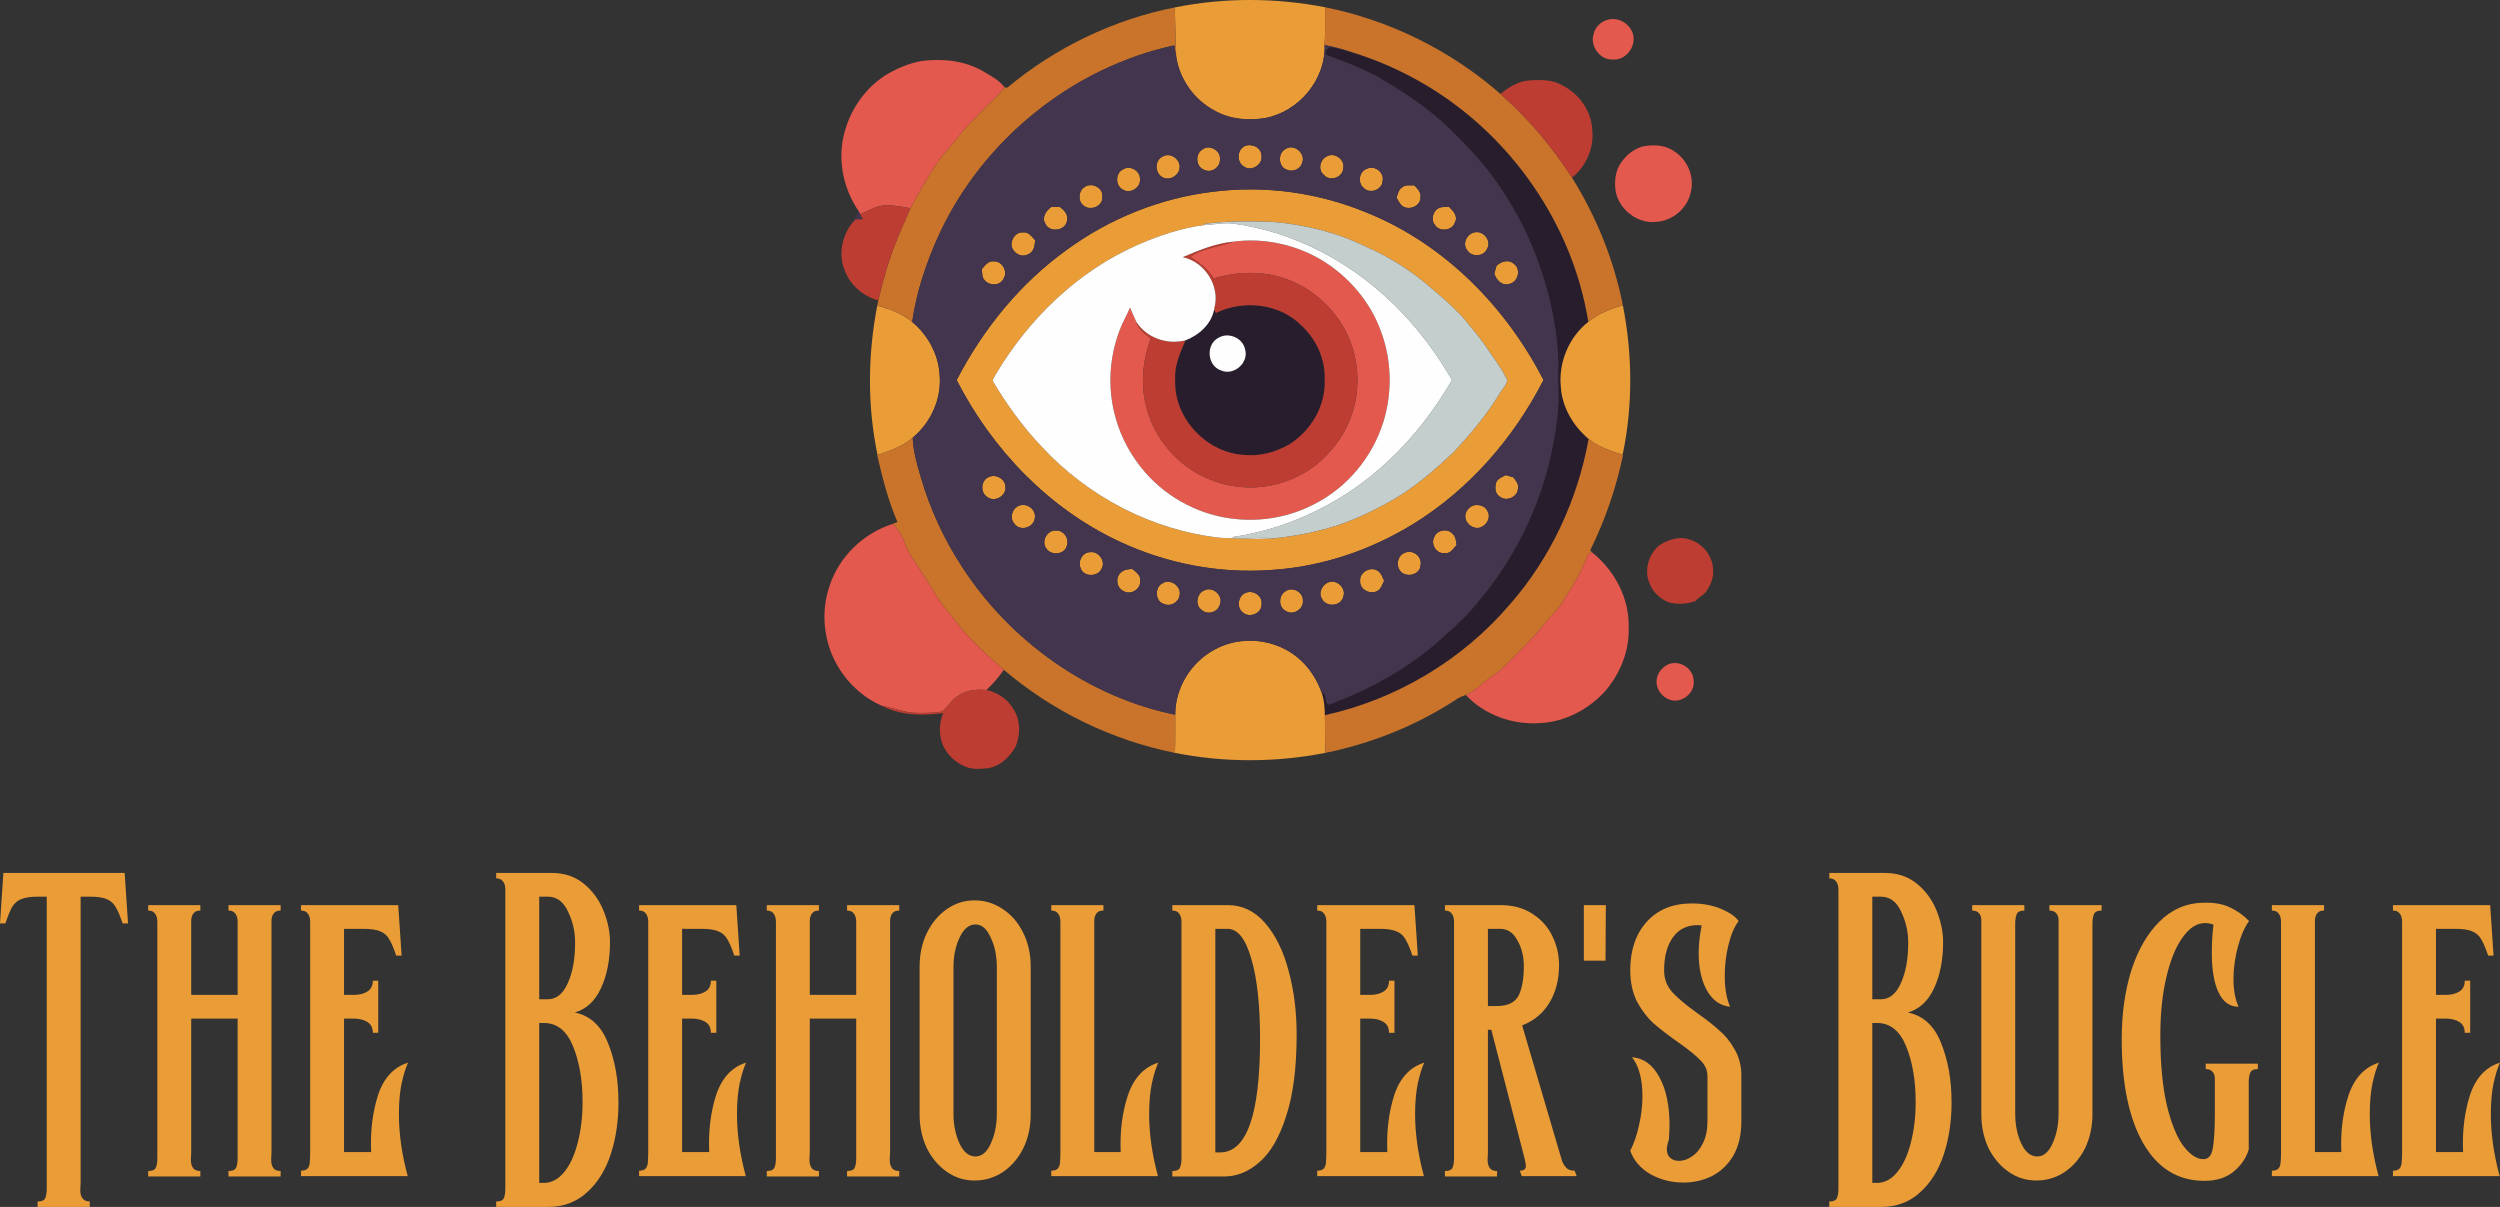 <?xml version="1.0" encoding="UTF-8" standalone="no"?>
<svg
   width="1381.739pt"
   height="667.066pt"
   viewBox="0 0 1381.739 667.066"
   version="1.1"
   id="svg950"
   sodipodi:docname="thebeholdersbugle.svg.svg"
   inkscape:version="1.1.1 (c3084ef, 2021-09-22)"
   xmlns:inkscape="http://www.inkscape.org/namespaces/inkscape"
   xmlns:sodipodi="http://sodipodi.sourceforge.net/DTD/sodipodi-0.dtd"
   xmlns="http://www.w3.org/2000/svg"
   xmlns:svg="http://www.w3.org/2000/svg">
  <rect x="0" y="0" width="1381.739" height="667.066" fill="#333333" stroke="none"/>
  <defs
     id="defs954" />
  <sodipodi:namedview
     id="namedview952"
     pagecolor="#ffffff"
     bordercolor="#999999"
     borderopacity="1"
     inkscape:pageshadow="0"
     inkscape:pageopacity="0"
     inkscape:pagecheckerboard="0"
     inkscape:document-units="pt"
     showgrid="false"
     fit-margin-top="0"
     fit-margin-left="0"
     fit-margin-right="0"
     fit-margin-bottom="0"
     inkscape:zoom="0.38618613"
     inkscape:cx="930.89826"
     inkscape:cy="283.54203"
     inkscape:window-width="1728"
     inkscape:window-height="1051"
     inkscape:window-x="0"
     inkscape:window-y="38"
     inkscape:window-maximized="1"
     inkscape:current-layer="#271d2cff" />
  <g
     id="#271d2cff"
     transform="translate(393.369,-34.974)">
    <g
       aria-label="The Beholder's Bugle"
       id="text1258"
       style="font-size:187.216px;line-height:1.25;fill:#ea9c37;stroke-width:0.75">
      <path
         d="m -322.602,545.34 h -2.995 q -2.059,-6.178 -3.932,-9.174 -1.685,-2.995 -5.055,-4.306 -3.183,-1.311 -9.174,-1.311 h -5.055 v 158.198 q 0,0.749 -0.187,3.932 0,3.183 1.311,4.68 1.311,1.685 3.932,1.685 v 2.995 h -28.831 v -2.995 q 3.557,0 4.306,-2.059 0.749,-2.059 0.749,-4.868 0,-2.621 0,-3.37 V 530.55 h -4.68 q -5.991,0 -9.361,1.311 -3.183,1.311 -5.055,4.306 -1.685,2.995 -3.744,9.174 h -2.995 l 1.872,-27.895 h 67.023 z"
         style="font-family:Heroking;-inkscape-font-specification:Heroking"
         id="path2816" />
      <path
         d="m -238.261,538.226 q -2.621,0 -3.744,1.498 -1.123,1.311 -1.311,3.744 0,2.434 0,4.868 v 123.563 q 0,0.749 -0.187,3.932 0,3.183 1.311,4.868 1.311,1.498 3.932,1.498 v 2.995 h -28.831 v -2.995 q 3.557,0 4.306,-2.059 0.749,-2.059 0.749,-4.68 0,-2.808 0,-3.557 v -73.95 h -25.649 v 73.95 q 0,0.749 -0.187,3.932 0,3.183 1.311,4.868 1.311,1.498 3.932,1.498 v 2.995 h -28.831 v -2.995 q 3.557,0 4.306,-2.059 0.749,-2.059 0.749,-4.68 0,-2.808 0,-3.557 V 548.336 q 0,-0.562 0,-3.744 0,-3.183 -1.311,-4.68 -1.123,-1.685 -3.744,-1.685 v -2.995 h 28.831 v 2.995 q -2.621,0 -3.744,1.498 -1.123,1.311 -1.311,3.744 0,2.434 0,4.868 v 36.507 h 25.649 v -36.507 q 0,-0.562 0,-3.744 0,-3.183 -1.311,-4.68 -1.123,-1.685 -3.744,-1.685 v -2.995 h 28.831 z"
         style="font-family:Heroking;-inkscape-font-specification:Heroking"
         id="path2818" />
      <path
         d="m -167.836,622.286 q -1.872,3.932 -3.557,11.42 -1.498,7.301 -1.498,17.037 0,16.288 4.868,34.261 h -58.973 v -2.995 q 2.621,0 3.744,-1.311 1.123,-1.498 1.123,-3.932 0.187,-2.434 0.187,-4.868 V 548.336 q 0,-0.562 0,-3.744 0,-3.183 -1.311,-4.68 -1.123,-1.685 -3.744,-1.685 v -2.995 h 53.731 l 1.872,27.895 h -2.995 q -2.059,-6.178 -3.932,-9.174 -1.685,-2.995 -5.055,-4.306 -3.183,-1.311 -9.174,-1.311 h -10.671 v 36.507 h 5.429 q 4.493,0 7.489,-1.872 2.995,-1.872 2.995,-5.991 h 2.995 v 28.831 h -2.995 q 0,-4.119 -2.995,-5.991 -2.995,-1.872 -7.489,-1.872 h -5.429 v 73.763 h 14.977 q -0.749,-17.037 3.744,-31.265 4.68,-14.416 16.662,-18.16 z"
         style="font-family:Heroking;-inkscape-font-specification:Heroking"
         id="path2820" />
      <path
         d="m -75.693,594.578 q 12.731,2.621 18.347,16.849 5.804,14.228 5.804,32.95 0,15.539 -4.306,28.644 -4.306,13.105 -13.105,20.968 -8.799,8.05 -21.343,8.05 h -28.831 v -2.995 q 3.557,0 4.306,-2.059 0.749,-2.059 0.749,-4.868 0,-2.621 0,-3.37 V 530.55 q 0,-0.562 0,-3.744 0,-3.183 -1.311,-4.68 -1.123,-1.685 -3.744,-1.685 v -2.995 h 30.703 q 10.484,0 17.786,5.991 7.301,5.991 10.859,14.977 3.557,8.799 3.557,17.224 0,14.977 -5.055,25.649 -4.868,10.484 -14.416,13.292 z m 0.187,-38.754 q 0,-8.986 -3.932,-17.037 -3.744,-8.238 -11.233,-8.238 h -4.68 v 56.726 h 4.68 q 7.114,0 11.046,-8.799 4.119,-8.799 4.119,-22.653 z m -17.224,132.923 q 6.178,0 11.046,-5.804 4.868,-5.804 7.489,-15.913 2.808,-10.297 2.808,-23.028 0,-17.786 -5.242,-30.703 -5.242,-12.918 -16.101,-12.918 h -2.621 v 88.366 z"
         style="font-family:Heroking;-inkscape-font-specification:Heroking"
         id="path2822" />
      <path
         d="m 19.015,622.286 q -1.872,3.932 -3.557,11.42 -1.498,7.301 -1.498,17.037 0,16.288 4.868,34.261 h -58.973 v -2.995 q 2.621,0 3.744,-1.311 1.123,-1.498 1.123,-3.932 0.187,-2.434 0.187,-4.868 V 548.336 q 0,-0.562 0,-3.744 0,-3.183 -1.311,-4.68 -1.123,-1.685 -3.744,-1.685 v -2.995 H 13.586 l 1.872,27.895 h -2.995 q -2.059,-6.178 -3.932,-9.174 -1.685,-2.995 -5.055,-4.306 -3.183,-1.311 -9.174,-1.311 H -16.369 v 36.507 h 5.429 q 4.493,0 7.489,-1.872 2.995,-1.872 2.995,-5.991 H 2.54 v 28.831 h -2.995 q 0,-4.119 -2.995,-5.991 -2.995,-1.872 -7.489,-1.872 h -5.429 v 73.763 H -1.392 Q -2.141,654.674 2.353,640.446 7.033,626.03 19.015,622.286 Z"
         style="font-family:Heroking;-inkscape-font-specification:Heroking"
         id="path2824" />
      <path
         d="m 103.628,538.226 q -2.621,0 -3.744,1.498 -1.123,1.311 -1.311,3.744 0,2.434 0,4.868 v 123.563 q 0,0.749 -0.187,3.932 0,3.183 1.311,4.868 1.311,1.498 3.932,1.498 v 2.995 H 74.796 v -2.995 q 3.557,0 4.306,-2.059 0.749,-2.059 0.749,-4.68 0,-2.808 0,-3.557 V 597.948 H 54.203 v 73.95 q 0,0.749 -0.187,3.932 0,3.183 1.311,4.868 1.311,1.498 3.932,1.498 v 2.995 H 30.426 v -2.995 q 3.557,0 4.306,-2.059 0.749,-2.059 0.749,-4.68 0,-2.808 0,-3.557 V 548.336 q 0,-0.562 0,-3.744 0,-3.183 -1.311,-4.68 -1.123,-1.685 -3.744,-1.685 v -2.995 h 28.831 v 2.995 q -2.621,0 -3.744,1.498 -1.123,1.311 -1.311,3.744 0,2.434 0,4.868 v 36.507 h 25.649 v -36.507 q 0,-0.562 0,-3.744 0,-3.183 -1.311,-4.68 -1.123,-1.685 -3.744,-1.685 v -2.995 h 28.831 z"
         style="font-family:Heroking;-inkscape-font-specification:Heroking"
         id="path2826" />
      <path
         d="m 114.893,569.304 q 0,-10.297 3.932,-18.534 4.119,-8.425 11.046,-13.292 6.927,-4.868 15.352,-4.868 8.612,0 15.726,4.868 7.114,4.68 11.233,13.105 4.119,8.238 4.119,18.722 v 81.439 q 0,10.484 -4.119,18.909 -4.119,8.238 -11.233,13.105 -7.114,4.68 -15.726,4.68 -8.425,0 -15.352,-4.868 -6.927,-4.868 -11.046,-13.105 -3.932,-8.425 -3.932,-18.722 z m 18.722,81.252 q 0,9.174 3.37,16.475 3.37,7.114 8.799,7.114 5.242,0 8.425,-7.114 3.37,-7.301 3.37,-16.475 v -81.065 q 0,-9.174 -3.37,-16.288 -3.183,-7.301 -8.425,-7.301 -5.429,0 -8.799,7.301 -3.37,7.114 -3.37,16.288 z"
         style="font-family:Heroking;-inkscape-font-specification:Heroking"
         id="path2828" />
      <path
         d="m 246.819,622.286 q -1.872,3.932 -3.557,11.42 -1.498,7.301 -1.498,17.037 0,16.288 4.868,34.261 h -58.973 v -2.995 q 2.621,0 3.744,-1.311 1.123,-1.498 1.123,-3.932 0.187,-2.434 0.187,-4.868 V 548.336 q 0,-0.562 0,-3.744 0,-3.183 -1.311,-4.68 -1.123,-1.685 -3.744,-1.685 v -2.995 h 28.831 v 2.995 q -2.621,0 -3.744,1.498 -1.123,1.311 -1.311,3.744 0,2.434 0,4.868 v 123.375 h 14.603 q -0.749,-16.849 3.932,-31.265 4.868,-14.416 16.849,-18.16 z"
         style="font-family:Heroking;-inkscape-font-specification:Heroking"
         id="path2830" />
      <path
         d="m 285.277,535.231 q 11.982,0 20.594,9.922 8.612,9.922 12.918,26.21 4.493,16.288 4.493,35.384 0,27.521 -5.804,45.119 -5.616,17.598 -14.79,25.461 -8.986,7.863 -19.283,7.863 h -28.831 v -2.995 q 3.557,0 4.306,-2.059 0.749,-2.059 0.749,-4.68 0,-2.808 0,-3.557 V 548.336 q 0,-0.562 0,-3.744 0,-3.183 -1.311,-4.68 -1.123,-1.685 -3.744,-1.685 v -2.995 z m -4.306,136.668 q 22.091,0 22.091,-62.717 0,-28.082 -4.868,-44.37 -4.68,-16.475 -13.105,-16.475 h -6.74 v 123.563 z"
         style="font-family:Heroking;-inkscape-font-specification:Heroking"
         id="path2832" />
      <path
         d="m 393.812,622.286 q -1.872,3.932 -3.557,11.42 -1.498,7.301 -1.498,17.037 0,16.288 4.868,34.261 h -58.973 v -2.995 q 2.621,0 3.744,-1.311 1.123,-1.498 1.123,-3.932 0.187,-2.434 0.187,-4.868 V 548.336 q 0,-0.562 0,-3.744 0,-3.183 -1.311,-4.68 -1.123,-1.685 -3.744,-1.685 v -2.995 h 53.731 l 1.872,27.895 h -2.995 q -2.059,-6.178 -3.932,-9.174 -1.685,-2.995 -5.055,-4.306 -3.183,-1.311 -9.174,-1.311 h -10.671 v 36.507 h 5.429 q 4.493,0 7.489,-1.872 2.995,-1.872 2.995,-5.991 h 2.995 v 28.831 h -2.995 q 0,-4.119 -2.995,-5.991 -2.995,-1.872 -7.489,-1.872 h -5.429 v 73.763 h 14.977 q -0.749,-17.037 3.744,-31.265 4.68,-14.416 16.662,-18.16 z"
         style="font-family:Heroking;-inkscape-font-specification:Heroking"
         id="path2834" />
      <path
         d="m 478.051,685.003 h -30.329 l -1.123,-2.995 q 3.37,0 3.37,-2.621 0,-0.936 -0.749,-4.306 l -18.347,-70.955 h -1.872 v 67.772 q 0,0.749 -0.187,3.932 0,3.183 1.311,4.868 1.311,1.498 3.932,1.498 v 2.995 h -28.831 v -2.995 q 3.557,0 4.306,-2.059 0.749,-2.059 0.749,-4.68 0,-2.808 0,-3.557 V 548.336 q 0,-0.562 0,-3.744 0,-3.183 -1.311,-4.68 -1.123,-1.685 -3.744,-1.685 v -2.995 h 30.703 q 10.484,0 17.786,4.868 7.489,4.868 11.046,12.543 3.557,7.489 3.557,15.726 0,12.169 -5.429,20.968 -5.242,8.612 -14.977,12.356 l 22.091,75.074 q 1.123,2.621 2.621,3.932 1.498,1.311 4.306,1.311 z m -44.37,-93.982 q 9.174,0 12.169,-5.616 2.995,-5.804 2.995,-16.475 0,-8.05 -3.557,-14.228 -3.37,-6.365 -9.548,-6.365 h -6.74 v 42.685 z"
         style="font-family:Heroking;-inkscape-font-specification:Heroking"
         id="path2836" />
      <path
         d="m 482.012,565.934 v -30.703 h 12.169 l -0.187,30.703 z"
         style="font-family:Heroking;-inkscape-font-specification:Heroking"
         id="path2838" />
      <path
         d="m 569.067,654.674 q 0,11.42 -4.493,19.096 -4.493,7.489 -11.795,11.233 -7.301,3.557 -15.726,3.557 -9.922,0 -18.347,-4.68 -8.238,-4.868 -11.046,-12.918 3.183,-6.178 4.868,-14.228 1.872,-8.05 1.872,-15.726 0,-14.416 -5.804,-21.717 9.735,0.749 15.165,11.046 5.616,10.11 5.616,26.772 0,2.247 -0.374,7.863 -1.123,2.995 -1.123,5.242 0,2.995 1.872,4.68 1.872,1.685 4.868,1.685 3.557,0 7.114,-2.434 3.744,-2.434 6.178,-7.489 2.434,-5.055 2.434,-12.169 v -24.525 q 0,-5.242 -3.932,-8.986 -3.744,-3.932 -11.982,-9.735 -8.238,-5.804 -13.667,-10.484 -5.429,-4.868 -9.361,-12.169 -3.744,-7.489 -3.744,-17.411 0,-16.475 8.986,-26.585 9.174,-10.297 25.087,-10.297 8.986,0 16.101,2.995 7.114,2.995 9.735,6.74 -3.557,4.68 -5.616,13.105 -2.059,8.425 -2.059,17.224 0,10.484 2.995,17.037 -8.05,-0.749 -12.731,-8.799 -4.68,-8.238 -4.68,-20.781 0,-7.301 1.685,-15.352 l -2.247,-0.187 q -8.799,0 -13.667,6.74 -4.868,6.74 -4.868,18.347 0,6.927 4.493,11.982 4.493,4.868 13.854,11.607 7.489,5.242 12.169,9.548 4.868,4.119 8.238,10.11 3.557,5.804 3.932,13.48 z"
         style="font-family:Heroking;-inkscape-font-specification:Heroking"
         id="path2840" />
      <path
         d="m 661.104,594.578 q 12.731,2.621 18.347,16.849 5.804,14.228 5.804,32.95 0,15.539 -4.306,28.644 -4.306,13.105 -13.105,20.968 -8.799,8.05 -21.343,8.05 h -28.831 v -2.995 q 3.557,0 4.306,-2.059 0.749,-2.059 0.749,-4.868 0,-2.621 0,-3.37 V 530.55 q 0,-0.562 0,-3.744 0,-3.183 -1.311,-4.68 -1.123,-1.685 -3.744,-1.685 v -2.995 h 30.703 q 10.484,0 17.786,5.991 7.301,5.991 10.859,14.977 3.557,8.799 3.557,17.224 0,14.977 -5.055,25.649 -4.868,10.484 -14.416,13.292 z m 0.187,-38.754 q 0,-8.986 -3.932,-17.037 -3.744,-8.238 -11.233,-8.238 h -4.68 v 56.726 h 4.68 q 7.114,0 11.046,-8.799 4.119,-8.799 4.119,-22.653 z m -17.224,132.923 q 6.178,0 11.046,-5.804 4.868,-5.804 7.489,-15.913 2.808,-10.297 2.808,-23.028 0,-17.786 -5.242,-30.703 -5.242,-12.918 -16.101,-12.918 h -2.621 v 88.366 z"
         style="font-family:Heroking;-inkscape-font-specification:Heroking"
         id="path2842" />
      <path
         d="m 768.168,535.231 v 2.995 q -3.557,0 -4.306,2.247 -0.749,2.059 -0.749,4.868 0,2.621 0,3.37 v 102.033 q 0,10.484 -4.119,18.909 -4.119,8.238 -11.233,13.105 -7.114,4.68 -15.726,4.68 -8.425,0 -15.352,-4.868 -6.927,-4.868 -11.046,-13.105 -3.932,-8.425 -3.932,-18.722 V 548.71 q 0,-0.749 0,-3.932 0.187,-3.37 -1.123,-4.868 -1.311,-1.685 -3.932,-1.685 v -2.995 h 28.831 v 2.995 q -3.557,0 -4.306,2.247 -0.749,2.059 -0.749,4.868 0,2.621 0,3.37 v 101.846 q 0,9.174 3.37,16.475 3.37,7.114 8.799,7.114 5.242,0 8.425,-7.114 3.37,-7.301 3.37,-16.475 v -101.846 q 0,-0.749 0,-3.932 0.187,-3.37 -1.123,-4.868 -1.311,-1.685 -3.932,-1.685 v -2.995 z"
         style="font-family:Heroking;-inkscape-font-specification:Heroking"
         id="path2844" />
      <path
         d="m 854.551,622.848 v 2.995 q -3.557,0 -4.306,2.247 -0.749,2.059 -0.749,4.868 0,2.621 0,3.37 v 34.073 q -2.247,7.114 -8.425,12.169 -6.178,5.055 -16.101,5.055 -21.717,0 -33.699,-20.594 -11.982,-20.781 -11.982,-57.85 0,-20.594 5.242,-37.63 5.429,-17.037 15.539,-27.146 10.11,-10.11 23.776,-10.484 9.361,-0.374 15.352,2.621 5.991,2.808 10.484,7.489 -3.744,5.055 -6.178,14.228 -2.434,8.986 -2.434,17.786 0,9.174 2.808,15.352 -7.301,0 -11.046,-7.863 -3.744,-7.863 -3.744,-21.717 0,-8.799 0.936,-15.726 -2.059,-0.936 -4.68,-0.936 -6.74,0 -12.356,7.863 -5.616,7.676 -8.986,21.904 -3.37,14.041 -3.37,32.388 0,22.84 3.557,38.379 3.744,15.352 9.174,22.653 5.616,7.301 11.046,7.301 4.306,0 5.242,-6.178 1.123,-6.365 1.123,-19.658 V 636.327 q 0,-0.749 0,-3.932 0.187,-3.37 -1.123,-4.868 -1.311,-1.685 -3.932,-1.685 v -2.995 z"
         style="font-family:Heroking;-inkscape-font-specification:Heroking"
         id="path2846" />
      <path
         d="m 921.454,622.286 q -1.872,3.932 -3.557,11.42 -1.498,7.301 -1.498,17.037 0,16.288 4.868,34.261 h -58.973 v -2.995 q 2.621,0 3.744,-1.311 1.123,-1.498 1.123,-3.932 0.187,-2.434 0.187,-4.868 V 548.336 q 0,-0.562 0,-3.744 0,-3.183 -1.311,-4.68 -1.123,-1.685 -3.744,-1.685 v -2.995 h 28.831 v 2.995 q -2.621,0 -3.744,1.498 -1.123,1.311 -1.311,3.744 0,2.434 0,4.868 v 123.375 h 14.603 q -0.749,-16.849 3.932,-31.265 4.868,-14.416 16.849,-18.16 z"
         style="font-family:Heroking;-inkscape-font-specification:Heroking"
         id="path2848" />
      <path
         d="m 988.369,622.286 q -1.872,3.932 -3.557,11.42 -1.498,7.301 -1.498,17.037 0,16.288 4.868,34.261 h -58.973 v -2.995 q 2.621,0 3.744,-1.311 1.123,-1.498 1.123,-3.932 0.187,-2.434 0.187,-4.868 V 548.336 q 0,-0.562 0,-3.744 0,-3.183 -1.311,-4.68 -1.123,-1.685 -3.744,-1.685 v -2.995 h 53.731 l 1.872,27.895 h -2.995 q -2.059,-6.178 -3.932,-9.174 -1.685,-2.995 -5.055,-4.306 -3.183,-1.311 -9.174,-1.311 h -10.671 v 36.507 h 5.429 q 4.493,0 7.489,-1.872 2.995,-1.872 2.995,-5.991 h 2.995 v 28.831 h -2.995 q 0,-4.119 -2.995,-5.991 -2.995,-1.872 -7.489,-1.872 h -5.429 v 73.763 h 14.977 q -0.749,-17.037 3.744,-31.265 4.68,-14.416 16.662,-18.16 z"
         style="font-family:Heroking;-inkscape-font-specification:Heroking"
         id="path2850" />
    </g>
    <path
       fill="#271d2c"
       opacity="1"
       d="m 340.15,62.18 c 0.39,-0.31 1.16,-0.91 1.55,-1.21 4.22,0.44 8.25,1.92 12.36,2.92 14.05,4.37 27.61,10.35 40.27,17.87 47.17,27.83 81.46,76.9 90.17,131.09 -10.47,8.24 -16.33,21.84 -15.26,35.11 0.49,11.57 6.65,22.28 15.44,29.62 -6.1,33.65 -20.97,65.8 -43.6,91.53 -26.24,30.75 -62.75,52.49 -102.21,61.15 -0.13,-4.26 -0.35,-8.6 -1.85,-12.64 0.49,0.31 1.47,0.94 1.96,1.25 0.67,1.77 0.03,4.67 2.01,5.55 23.28,-8.51 45.43,-20.84 63.7,-37.74 7.09,-6.25 14.03,-12.74 19.81,-20.26 25.47,-30.36 40.88,-68.94 43.46,-108.47 0.19,-5.97 -0.37,-11.92 -0.15,-17.89 0.46,-12.42 -1.49,-24.79 -4.09,-36.9 -5.58,-24.21 -15.6,-47.53 -30.12,-67.73 -7.24,-10.53 -16.12,-19.81 -25.22,-28.73 -12.33,-12.16 -27.01,-21.61 -41.96,-30.21 -8.19,-4.12 -16.69,-7.62 -25.36,-10.56 -2,-0.37 -2.69,-2.56 -0.91,-3.75 z"
       id="path826" />
    <path
       fill="#271d2c"
       opacity="1"
       d="m 278.69,207.96 c 15.2,-7.5 35.24,-5.24 47.34,7 8.19,7.63 13.25,18.75 12.76,30.02 0.6,14.21 -7.51,27.93 -19.36,35.47 -7.38,4.29 -15.95,6.73 -24.53,6.01 -21.08,-0.81 -39.66,-20.23 -38.74,-41.45 -0.6,-7.79 2.7,-14.96 5.68,-21.92 7.43,-2.89 14.28,-8.86 15.81,-16.99 l 0.1,0.15 c 0.24,0.43 0.7,1.28 0.94,1.71 m 1.61,13.59 c -7.36,3.57 -6.58,15.51 1.16,18.14 7.04,3.13 15.46,-4.15 13.34,-11.54 -1.16,-6.3 -8.99,-9.73 -14.5,-6.6 z"
       id="path828" />
  </g>
  <g
     id="#ea9c37ff"
     transform="translate(393.369,-34.974)">
    <path
       fill="#ea9c37"
       opacity="1"
       d="m 255.95,39.08 c 27.35,-5.52 55.74,-5.4 83.12,-0.09 -0.2,6.96 0.17,13.93 -0.35,20.88 0.71,19.07 -14.2,36.79 -32.75,40.33 -9.44,1.53 -19.58,0.76 -28,-4.08 -11.25,-5.9 -19.41,-17.29 -21.26,-29.87 -0.45,-9.05 -0.48,-18.12 -0.76,-27.17 z"
       id="path831" />
    <path
       fill="#ea9c37"
       opacity="1"
       d="m 294.5,115.75 c 3.86,-1.7 9.16,0.65 9.36,5.15 0.84,4.97 -5.47,9.08 -9.63,6.18 -4.18,-2.3 -3.95,-9.19 0.27,-11.33 z"
       id="path833" />
    <path
       fill="#ea9c37"
       opacity="1"
       d="m 271.36,117.51 c 3.78,-2.92 10.08,0.73 9.53,5.49 0.33,4.39 -4.74,7.84 -8.69,5.84 -4.74,-1.65 -5.17,-8.92 -0.84,-11.33 z"
       id="path835" />
    <path
       fill="#ea9c37"
       opacity="1"
       d="m 317.27,117.3 c 4.61,-3.13 11.24,2.63 9.05,7.64 -0.86,3.42 -5.08,5.3 -8.25,3.87 -5.03,-1.3 -5.41,-9.42 -0.8,-11.51 z"
       id="path837" />
    <path
       fill="#ea9c37"
       opacity="1"
       d="m 249.29,121.49 c 3.94,-2.43 9.29,1.14 9.34,5.56 0.19,4.64 -5.47,8.2 -9.58,5.83 -4.21,-2.31 -4.35,-9.4 0.24,-11.39 z"
       id="path839" />
    <path
       fill="#ea9c37"
       opacity="1"
       d="m 340.25,121.25 c 4.26,-2.19 9.91,2.09 8.78,6.83 -0.25,4.97 -7.44,7.47 -10.63,3.57 -3.67,-2.75 -2.15,-8.78 1.85,-10.4 z"
       id="path841" />
    <path
       fill="#ea9c37"
       opacity="1"
       d="m 227.34,128.57 c 3.88,-2.44 9.47,0.77 9.35,5.32 0.57,4.73 -5.4,8.49 -9.43,5.88 -4.3,-2.11 -4.24,-9.12 0.08,-11.2 z"
       id="path843" />
    <path
       fill="#ea9c37"
       opacity="1"
       d="m 362.18,128.22 c 4.33,-2.13 9.71,2.16 8.6,6.85 -0.29,4.91 -7.06,7.26 -10.47,3.77 -3.5,-2.9 -2.48,-9.16 1.87,-10.62 z"
       id="path845" />
    <path
       fill="#ea9c37"
       opacity="1"
       d="m 206.3,138.23 c 3.98,-2.67 10.41,0.76 9.55,5.76 0.31,5.18 -6.75,7.69 -10.4,4.56 -3.29,-2.52 -2.75,-8.36 0.85,-10.32 z"
       id="path847" />
    <path
       fill="#ea9c37"
       opacity="1"
       d="m 381.53,138.57 c 1.83,-1.67 4.47,-1 6.72,-1.19 1.75,1.81 3.89,3.77 3.46,6.58 0.2,5.1 -6.62,7.67 -10.31,4.65 -1.28,-1.27 -2.03,-2.94 -2.94,-4.45 0.8,-1.95 1.13,-4.38 3.07,-5.59 z"
       id="path849" />
    <path
       fill="#ea9c37"
       opacity="1"
       d="m 277.04,140.95 c 28.82,-3.66 58.54,0.49 85.34,11.69 42.54,17.24 76.56,51.87 97.34,92.37 -16.48,32.22 -41.17,60.58 -72.09,79.63 -23.66,14.53 -50.79,23.67 -78.56,25.37 -28.53,2.05 -57.53,-3.49 -83.43,-15.59 -39.28,-18.19 -70.68,-51.08 -90.26,-89.38 14.62,-28.29 35.3,-53.76 61.31,-72.33 23.54,-17.1 51.43,-28.3 80.35,-31.76 m -4.74,17.76 0.18,0.61 c -13.04,1.66 -25.64,5.97 -37.64,11.25 -32.78,14.59 -59.66,40.66 -77.87,71.34 -0.52,1.31 -2.03,2.58 -1.36,4.1 7.65,12.83 16.45,25 26.75,35.83 25.62,27.69 61.19,46.29 98.79,50.38 9.53,0.36 19.14,0.81 28.64,0.3 l 0.25,0.05 c 13.04,-1.3 26.02,-3.83 38.41,-8.14 10.08,-3.65 19.73,-8.43 29.02,-13.79 11.87,-7.02 22.35,-16.13 32.36,-25.55 9.51,-10.13 18.53,-20.84 25.74,-32.76 1.34,-2.44 3.8,-4.48 4.13,-7.32 -2.91,-6.17 -7.18,-11.62 -10.97,-17.27 -3.31,-5.13 -7.37,-9.72 -11.19,-14.47 -6.54,-8.03 -14.6,-14.59 -22.45,-21.28 -10.12,-8.47 -21.47,-15.42 -33.56,-20.69 -16.06,-7.93 -33.73,-12.18 -51.52,-13.7 -12.56,-0.4 -25.22,-0.6 -37.71,1.11 z"
       id="path851" />
    <path
       fill="#ea9c37"
       opacity="1"
       d="m 402.78,149.62 c 1.51,-0.31 3.06,-0.31 4.6,-0.39 2.33,2.14 5.2,5.15 3.42,8.57 -1.34,4.65 -8.47,5.57 -11.04,1.56 -2.67,-3.13 -0.94,-8.66 3.02,-9.74 z"
       id="path853" />
    <path
       fill="#ea9c37"
       opacity="1"
       d="m 184.41,158.63 c -2.15,-3.46 0.38,-7.21 3.23,-9.23 1.56,-0.01 3.13,-0.03 4.7,-0.07 2.41,1.74 4.88,4.33 4.03,7.59 -0.73,5.65 -9.63,6.85 -11.96,1.71 z"
       id="path855" />
    <path
       fill="#ea9c37"
       opacity="1"
       d="m 421.42,163.45 c 4.92,-1.35 9.84,4.56 7.11,9.04 -1.78,4.37 -8.38,4.76 -10.89,0.88 -2.97,-3.41 -0.39,-9.08 3.78,-9.92 z"
       id="path857" />
    <path
       fill="#ea9c37"
       opacity="1"
       d="m 165.64,169.96 c 0.11,-3.29 2.76,-6.87 6.35,-6.51 3.08,-0.52 4.86,2.31 6.7,4.21 -0.04,3.07 -0.71,6.77 -4,7.96 -3.99,2.04 -8.95,-1.36 -9.05,-5.66 z"
       id="path859" />
    <path
       fill="#ea9c37"
       opacity="1"
       d="m 149.27,183.73 c 1.78,-1.98 3.63,-4.76 6.7,-4.29 4.68,-0.21 7.89,5.84 5.28,9.64 -1.81,3.83 -7.65,4 -10.25,0.93 -1.78,-1.6 -1.45,-4.14 -1.73,-6.28 z"
       id="path861" />
    <path
       fill="#ea9c37"
       opacity="1"
       d="m 433.75,181.88 c 2.51,-2.41 6.63,-3.72 9.53,-1.14 4.17,2.85 2.54,10.01 -2.29,11.11 -4.03,1.44 -7.51,-2.14 -8.44,-5.76 0.41,-1.4 0.82,-2.8 1.2,-4.21 z"
       id="path863" />
    <path
       fill="#ea9c37"
       opacity="1"
       d="m 91.48,203.93 c 6.9,1.81 13.78,4.33 19.3,8.99 8.67,7.17 14.5,17.79 15.16,29.09 1.26,13.17 -4.75,26.49 -14.87,34.86 -5.53,4.86 -12.57,7.26 -19.42,9.57 -5.7,-27.09 -5.42,-55.36 -0.17,-82.51 z"
       id="path865" />
    <path
       fill="#ea9c37"
       opacity="1"
       d="m 484.5,212.85 c 5.43,-4.7 12.34,-7.01 19.06,-9.19 5.39,27.2 5.61,55.55 -0.12,82.71 -6.55,-2.21 -13.33,-4.34 -18.76,-8.79 -8.79,-7.34 -14.95,-18.05 -15.44,-29.62 -1.07,-13.27 4.79,-26.87 15.26,-35.11 z"
       id="path867" />
    <path
       fill="#ea9c37"
       opacity="1"
       d="m 153.35,298.56 c 3.94,-1.7 8.79,1.13 9,5.44 0.58,5.02 -5.98,8.84 -10.03,5.67 -4.15,-2.49 -3.55,-9.51 1.03,-11.11 z"
       id="path869" />
    <path
       fill="#ea9c37"
       opacity="1"
       d="m 433.44,301.95 c 0.76,-2.42 3.4,-3.28 5.43,-4.37 1.36,0.41 2.74,0.8 4.12,1.18 1.43,1.79 3.17,3.75 2.63,6.25 -0.2,4.73 -6.63,7.52 -10.19,4.33 -2.53,-1.54 -2.58,-4.83 -1.99,-7.39 z"
       id="path871" />
    <path
       fill="#ea9c37"
       opacity="1"
       d="m 170.23,314.35 c 4.16,-1.38 8.91,2.19 8.39,6.61 -0.2,5.42 -7.95,8 -11.24,3.62 -3.04,-3.18 -1.29,-9.03 2.85,-10.23 z"
       id="path873" />
    <path
       fill="#ea9c37"
       opacity="1"
       d="m 421.29,314.26 c 3.06,-0.65 6.72,0.57 7.74,3.78 1.59,3.5 -0.99,7.38 -4.33,8.51 -4.4,1.3 -9.3,-3.21 -8,-7.69 0.62,-2.17 2.39,-4.02 4.59,-4.6 z"
       id="path875" />
    <path
       fill="#ea9c37"
       opacity="1"
       d="m 190.18,328.19 c 4.45,-0.31 7.71,4.72 5.99,8.74 -1.48,4.85 -9.01,5.16 -11.4,0.94 -2.72,-3.89 0.68,-9.95 5.41,-9.68 z"
       id="path877" />
    <path
       fill="#ea9c37"
       opacity="1"
       d="m 399.21,332.09 c 1.23,-3.95 7.12,-5.38 9.97,-2.31 2.06,1.5 2.21,4.11 2.5,6.43 -1.77,2 -3.51,4.93 -6.63,4.52 -4.39,0.41 -7.75,-4.75 -5.84,-8.64 z"
       id="path879" />
    <path
       fill="#ea9c37"
       opacity="1"
       d="m 209.18,340.18 c 4.7,-0.74 8.86,5.21 6.2,9.28 -2.07,4.54 -10,4.42 -11.48,-0.48 -1.75,-3.7 1.06,-8.84 5.28,-8.8 z"
       id="path881" />
    <path
       fill="#ea9c37"
       opacity="1"
       d="m 383.2,340.44 c 4.46,-1.87 9.6,2.25 8.56,6.98 -0.29,5.19 -7.4,6.92 -10.83,3.6 -3.02,-3.13 -2.01,-9.12 2.27,-10.58 z"
       id="path883" />
    <path
       fill="#ea9c37"
       opacity="1"
       d="m 226.35,351.26 c 1.59,-1.57 3.93,-1.55 5.99,-1.9 2.08,1.69 4.88,3.51 4.48,6.62 0.44,4.68 -5.39,8.18 -9.31,5.63 -3.86,-1.81 -4.59,-7.77 -1.16,-10.35 z"
       id="path885" />
    <path
       fill="#ea9c37"
       opacity="1"
       d="m 358.38,356.02 c -0.47,-4.96 6.24,-8.4 10.03,-5.32 1.77,1.25 2.34,3.45 3.23,5.31 -1.06,2.02 -1.7,4.63 -3.95,5.69 -3.92,2.08 -9.7,-1.05 -9.31,-5.68 z"
       id="path887" />
    <path
       fill="#ea9c37"
       opacity="1"
       d="m 341.44,356.61 c 4.58,-1.18 9.41,3.83 7.57,8.35 -1.36,5.32 -9.68,5.72 -11.82,0.81 -2.13,-3.55 0.57,-8.12 4.25,-9.16 z"
       id="path889" />
    <path
       fill="#ea9c37"
       opacity="1"
       d="m 249.27,357.31 c 4.26,-2.72 10.42,1.77 9.33,6.63 -0.42,3.84 -4.93,6.51 -8.48,4.89 -5.17,-1.18 -5.48,-9.43 -0.85,-11.52 z"
       id="path891" />
    <path
       fill="#ea9c37"
       opacity="1"
       d="m 272.28,361.28 c 4.58,-2.44 10.56,2.82 8.63,7.68 -0.95,4.26 -6.81,6.21 -10.03,3.19 -3.96,-2.59 -2.87,-9.22 1.4,-10.87 z"
       id="path893" />
    <path
       fill="#ea9c37"
       opacity="1"
       d="m 317.44,361.6 c 3.82,-2.53 9.6,0.85 9.3,5.42 0.44,4.64 -5.49,8.35 -9.42,5.66 -4.32,-2.06 -4.12,-9.02 0.12,-11.08 z"
       id="path895" />
    <path
       fill="#ea9c37"
       opacity="1"
       d="m 295.37,362.54 c 4.09,-1.5 9.22,1.86 8.54,6.4 0.22,5.05 -6.76,7.85 -10.34,4.55 -3.76,-2.77 -2.64,-9.52 1.8,-10.95 z"
       id="path897" />
    <path
       fill="#ea9c37"
       opacity="1"
       d="m 277.94,394.01 c 11.91,-6.61 27.12,-6.46 39.1,-0.12 9.46,4.89 16.49,13.74 19.98,23.73 1.5,4.04 1.72,8.38 1.85,12.64 0.2,6.93 0.04,13.88 0.33,20.81 -27.38,5.39 -55.79,5.46 -83.17,0.02 0.25,-7.02 0.11,-14.04 0.15,-21.06 -0.06,-14.86 8.7,-29.06 21.76,-36.02 z"
       id="path899" />
  </g>
  <g
     id="#ca742bff"
     transform="translate(393.369,-34.974)">
    <path
       fill="#ca742b"
       opacity="1"
       d="M 163.32,83.45 C 189.89,61.31 222,45.79 255.95,39.08 c 0.28,9.05 0.31,18.12 0.76,27.17 -0.35,-2.07 -0.7,-4.14 -1.04,-6.21 -56.44,12.24 -105.83,52.26 -130.04,104.62 -7,15.34 -12.48,31.53 -14.85,48.26 -5.52,-4.66 -12.4,-7.18 -19.3,-8.99 0.14,-0.73 0.43,-2.19 0.58,-2.93 2.51,-10.39 5.21,-20.78 9.2,-30.72 2.49,-6.9 5.84,-13.44 8.53,-20.26 5.66,-9.96 10.98,-20.23 17.95,-29.36 6.24,-6.78 11.34,-14.55 18.2,-20.76 4.98,-5.87 11.15,-10.59 15.92,-16.65 0.48,0.07 0.97,0.13 1.46,0.2 z"
       id="path902" />
    <path
       fill="#ca742b"
       opacity="1"
       d="m 339.07,38.99 c 35.72,7.18 69.42,23.92 96.85,47.89 15.3,13.44 28.54,29.15 39.55,46.27 13.45,21.58 23.19,45.53 28.09,70.51 -6.72,2.18 -13.63,4.49 -19.06,9.19 -8.71,-54.19 -43,-103.26 -90.17,-131.09 -12.66,-7.52 -26.22,-13.5 -40.27,-17.87 -5.02,-1.66 -10.13,-3.07 -15.34,-4.02 0.52,-6.95 0.15,-13.92 0.35,-20.88 z"
       id="path904" />
    <path
       fill="#ca742b"
       opacity="1"
       d="m 91.65,286.44 c 6.85,-2.31 13.89,-4.71 19.42,-9.57 0.29,7.43 2.34,14.61 4.44,21.69 5.12,17.67 12.91,34.57 23.01,49.95 26.62,41.02 69.63,71.59 117.66,81.52 -0.04,7.02 0.1,14.04 -0.15,21.06 -34.74,-6.98 -67.64,-22.9 -94.57,-45.93 -8.73,-7.45 -17.2,-15.27 -24.57,-24.08 -4.07,-5.55 -8.95,-10.5 -12.5,-16.42 -2.53,-4.16 -5.13,-8.26 -7.66,-12.41 -3.23,-5.37 -7.51,-10.16 -9.6,-16.16 -1.43,-4.34 -3.91,-8.2 -6.92,-11.61 0.81,-0.35 1.62,-0.69 2.43,-1.03 -5.14,-11.84 -8.29,-24.4 -11.2,-36.93 z"
       id="path906" />
    <path
       fill="#ca742b"
       opacity="1"
       d="m 484.68,277.58 c 5.43,4.45 12.21,6.58 18.76,8.79 l 0.24,0.09 c -3.82,18.24 -9.89,35.99 -18.18,52.7 0.3,0.3 0.89,0.92 1.18,1.22 -0.57,0.21 -1.73,0.64 -2.31,0.85 -3.18,8.6 -7.58,16.7 -12.86,24.18 -2.61,5.78 -7.66,9.72 -11.45,14.64 -6.7,8.35 -14.5,15.73 -22.03,23.31 -3.12,3.18 -7.05,5.36 -10.47,8.18 -3.45,2.69 -6.58,6.02 -10.8,7.51 -1.8,0.66 -3.61,1.36 -5.21,2.46 -21.92,14.39 -46.67,24.32 -72.35,29.56 -0.29,-6.93 -0.13,-13.88 -0.33,-20.81 39.46,-8.66 75.97,-30.4 102.21,-61.15 22.63,-25.73 37.5,-57.88 43.6,-91.53 z"
       id="path908" />
  </g>
  <g
     id="#e4594dff"
     transform="translate(393.369,-34.974)">
    <path
       fill="#e4594d"
       opacity="1"
       d="m 495.17,45.91 c 6.27,-1.88 13.21,2.71 14.27,9.08 0.97,6.47 -4.59,13.44 -11.38,12.87 -6.94,0.45 -12.67,-7.25 -10.72,-13.8 0.78,-3.99 3.96,-7.1 7.83,-8.15 z"
       id="path911" />
    <path
       fill="#e4594d"
       opacity="1"
       d="m 97.72,75.55 c 5.7,-3.25 11.91,-5.73 18.38,-6.89 11.4,-1.41 23.49,-0.23 33.61,5.54 4.34,2.58 9.03,4.94 12.15,9.05 -4.77,6.06 -10.94,10.78 -15.92,16.65 -6.86,6.21 -11.96,13.98 -18.2,20.76 -6.97,9.13 -12.29,19.4 -17.95,29.36 -4.53,-0.72 -9.06,-1.72 -13.67,-1.56 -5.06,0.2 -9.56,2.79 -13.99,4.99 -0.34,-0.68 -0.7,-1.36 -1.08,-2.03 C 73.09,139.74 69.79,124.84 72.71,110.94 75.76,96.44 84.8,83.02 97.72,75.55 Z"
       id="path913" />
    <path
       fill="#e4594d"
       opacity="1"
       d="m 514.15,116.01 c 5.81,-1.19 12.4,-1.13 17.44,2.38 7.56,4.5 11.69,14.02 9.57,22.59 -1.74,8.98 -10.02,16.1 -19.13,16.63 -10.16,1.14 -20.2,-6.51 -22.32,-16.4 -0.73,-4.25 -0.55,-8.74 0.95,-12.81 2.53,-5.74 7.46,-10.52 13.49,-12.39 z"
       id="path915" />
    <path
       fill="#e4594d"
       opacity="1"
       d="m 288.25,168.55 c 16.87,-2.3 34.43,1.53 49.03,10.26 14.7,8.99 26.64,22.79 32.51,39.08 6.04,15.87 6.45,33.75 1.52,49.97 -6,19.66 -20.2,36.75 -38.64,45.91 -13.04,6.79 -28.07,9.52 -42.68,8.1 -19.22,-1.74 -37.57,-11.17 -50.28,-25.68 -7.58,-8.65 -13.34,-18.98 -16.41,-30.08 -4.89,-16.91 -3.61,-35.5 3.4,-51.64 1.44,-3.2 3.18,-6.26 4.49,-9.51 1.14,2.62 2.35,5.22 3.45,7.87 1.16,4.19 4.84,6.69 8.03,9.27 -4.85,12.73 -5.87,26.97 -1.87,40.07 5.38,18.14 19.98,33.33 38.04,39.09 12.98,4.45 27.56,4.15 40.3,-0.97 11.33,-4.21 20.98,-12.4 27.74,-22.35 8.54,-12.41 11.74,-28.23 9.12,-43.02 -3.05,-19.1 -16.45,-35.98 -33.99,-43.92 -13.87,-6.46 -30,-6.54 -44.49,-2.13 -3.3,-5.02 -7.93,-8.89 -13.08,-11.9 7.08,-5 15.92,-5.42 23.81,-8.42 z"
       id="path917" />
    <path
       fill="#e4594d"
       opacity="1"
       d="m 64.98,359.23 c 5.2,-16.43 18.82,-29.64 35.23,-34.75 3.01,3.41 5.49,7.27 6.92,11.61 2.09,6 6.37,10.79 9.6,16.16 2.53,4.15 5.13,8.25 7.66,12.41 3.55,5.92 8.43,10.87 12.5,16.42 7.37,8.81 15.84,16.63 24.57,24.08 -2.8,4.04 -6.05,7.76 -9.61,11.15 -5.04,-0.36 -10.41,-0.03 -14.82,2.68 -3.4,1.88 -5.64,5.14 -8.26,7.91 -1.62,2 -4.45,1.76 -6.77,1.99 -5.43,0.1 -10.99,0.53 -16.29,-0.97 -3.89,-1.09 -7.83,-1.96 -11.76,-2.9 C 81.26,419.49 71.2,408.64 66.07,395.84 61.52,384.23 61.01,371.08 64.98,359.23 Z"
       id="path919" />
    <path
       fill="#e4594d"
       opacity="1"
       d="m 484.37,341.23 c 0.58,-0.21 1.74,-0.64 2.31,-0.85 12.42,9.94 20.67,25.51 20.09,41.61 0.47,12.76 -4.71,25.27 -12.9,34.9 -9.17,10.1 -22.11,17.01 -35.86,17.72 -15.09,1.15 -30.88,-4.39 -41.25,-15.56 4.22,-1.49 7.35,-4.82 10.8,-7.51 3.42,-2.82 7.35,-5 10.47,-8.18 7.53,-7.58 15.33,-14.96 22.03,-23.31 3.79,-4.92 8.84,-8.86 11.45,-14.64 5.28,-7.48 9.68,-15.58 12.86,-24.18 z"
       id="path921" />
    <path
       fill="#e4594d"
       opacity="1"
       d="m 528.29,402.32 c 6.24,-2.99 14.23,1.88 14.41,8.79 0.97,6.98 -7.1,13.22 -13.58,10.43 -4.38,-1.57 -7.52,-6.32 -6.84,-10.99 0.39,-3.57 2.93,-6.56 6.01,-8.23 z"
       id="path923" />
  </g>
  <g
     id="#42354dff"
     transform="translate(393.369,-34.974)">
    <path
       fill="#42354d"
       opacity="1"
       d="m 125.63,164.66 c 24.21,-52.36 73.6,-92.38 130.04,-104.62 0.34,2.07 0.69,4.14 1.04,6.21 1.85,12.58 10.01,23.97 21.26,29.87 8.42,4.84 18.56,5.61 28,4.08 18.55,-3.54 33.46,-21.26 32.75,-40.33 5.21,0.95 10.32,2.36 15.34,4.02 -4.11,-1 -8.14,-2.48 -12.36,-2.92 -0.39,0.3 -1.16,0.9 -1.55,1.21 -1.78,1.19 -1.09,3.38 0.91,3.75 8.67,2.94 17.17,6.44 25.36,10.56 14.95,8.6 29.63,18.05 41.96,30.21 9.1,8.92 17.98,18.2 25.22,28.73 14.52,20.2 24.54,43.52 30.12,67.73 2.6,12.11 4.55,24.48 4.09,36.9 -0.22,5.97 0.34,11.92 0.15,17.89 -2.58,39.53 -17.99,78.11 -43.46,108.47 -5.78,7.52 -12.72,14.01 -19.81,20.26 -18.27,16.9 -40.42,29.23 -63.7,37.74 -1.98,-0.88 -1.34,-3.78 -2.01,-5.55 -0.49,-0.31 -1.47,-0.94 -1.96,-1.25 -3.49,-9.99 -10.52,-18.84 -19.98,-23.73 -11.98,-6.34 -27.19,-6.49 -39.1,0.12 -13.06,6.96 -21.82,21.16 -21.76,36.02 -48.03,-9.93 -91.04,-40.5 -117.66,-81.52 -10.1,-15.38 -17.89,-32.28 -23.01,-49.95 -2.1,-7.08 -4.15,-14.26 -4.44,-21.69 10.12,-8.37 16.13,-21.69 14.87,-34.86 -0.66,-11.3 -6.49,-21.92 -15.16,-29.09 2.37,-16.73 7.85,-32.92 14.85,-48.26 M 294.5,115.75 c -4.22,2.14 -4.45,9.03 -0.27,11.33 4.16,2.9 10.47,-1.21 9.63,-6.18 -0.2,-4.5 -5.5,-6.85 -9.36,-5.15 m -23.14,1.76 c -4.33,2.41 -3.9,9.68 0.84,11.33 3.95,2 9.02,-1.45 8.69,-5.84 0.55,-4.76 -5.75,-8.41 -9.53,-5.49 m 45.91,-0.21 c -4.61,2.09 -4.23,10.21 0.8,11.51 3.17,1.43 7.39,-0.45 8.25,-3.87 2.19,-5.01 -4.44,-10.77 -9.05,-7.64 m -67.98,4.19 c -4.59,1.99 -4.45,9.08 -0.24,11.39 4.11,2.37 9.77,-1.19 9.58,-5.83 -0.05,-4.42 -5.4,-7.99 -9.34,-5.56 m 90.96,-0.24 c -4,1.62 -5.52,7.65 -1.85,10.4 3.19,3.9 10.38,1.4 10.63,-3.57 1.13,-4.74 -4.52,-9.02 -8.78,-6.83 m -112.91,7.32 c -4.32,2.08 -4.38,9.09 -0.08,11.2 4.03,2.61 10,-1.15 9.43,-5.88 0.12,-4.55 -5.47,-7.76 -9.35,-5.32 m 134.84,-0.35 c -4.35,1.46 -5.37,7.72 -1.87,10.62 3.41,3.49 10.18,1.14 10.47,-3.77 1.11,-4.69 -4.27,-8.98 -8.6,-6.85 M 206.3,138.23 c -3.6,1.96 -4.14,7.8 -0.85,10.32 3.65,3.13 10.71,0.62 10.4,-4.56 0.86,-5 -5.57,-8.43 -9.55,-5.76 m 175.23,0.34 c -1.94,1.21 -2.27,3.64 -3.07,5.59 0.91,1.51 1.66,3.18 2.94,4.45 3.69,3.02 10.51,0.45 10.31,-4.65 0.43,-2.81 -1.71,-4.77 -3.46,-6.58 -2.25,0.19 -4.89,-0.48 -6.72,1.19 m -104.49,2.38 c -28.92,3.46 -56.81,14.66 -80.35,31.76 -26.01,18.57 -46.69,44.04 -61.31,72.33 19.58,38.3 50.98,71.19 90.26,89.38 25.9,12.1 54.9,17.64 83.43,15.59 27.77,-1.7 54.9,-10.84 78.56,-25.37 30.92,-19.05 55.61,-47.41 72.09,-79.63 -20.78,-40.5 -54.8,-75.13 -97.34,-92.37 -26.8,-11.2 -56.52,-15.35 -85.34,-11.69 m 125.74,8.67 c -3.96,1.08 -5.69,6.61 -3.02,9.74 2.57,4.01 9.7,3.09 11.04,-1.56 1.78,-3.42 -1.09,-6.43 -3.42,-8.57 -1.54,0.08 -3.09,0.08 -4.6,0.39 m -218.37,9.01 c 2.33,5.14 11.23,3.94 11.96,-1.71 0.85,-3.26 -1.62,-5.85 -4.03,-7.59 -1.57,0.04 -3.14,0.06 -4.7,0.07 -2.85,2.02 -5.38,5.77 -3.23,9.23 m 237.01,4.82 c -4.17,0.84 -6.75,6.51 -3.78,9.92 2.51,3.88 9.11,3.49 10.89,-0.88 2.73,-4.48 -2.19,-10.39 -7.11,-9.04 m -255.78,6.51 c 0.1,4.3 5.06,7.7 9.05,5.66 3.29,-1.19 3.96,-4.89 4,-7.96 -1.84,-1.9 -3.62,-4.73 -6.7,-4.21 -3.59,-0.36 -6.24,3.22 -6.35,6.51 m -16.37,13.77 c 0.28,2.14 -0.05,4.68 1.73,6.28 2.6,3.07 8.44,2.9 10.25,-0.93 2.61,-3.8 -0.6,-9.85 -5.28,-9.64 -3.07,-0.47 -4.92,2.31 -6.7,4.29 m 284.48,-1.85 c -0.38,1.41 -0.79,2.81 -1.2,4.21 0.93,3.62 4.41,7.2 8.44,5.76 4.83,-1.1 6.46,-8.26 2.29,-11.11 -2.9,-2.58 -7.02,-1.27 -9.53,1.14 m -280.4,116.68 c -4.58,1.6 -5.18,8.62 -1.03,11.11 4.05,3.17 10.61,-0.65 10.03,-5.67 -0.21,-4.31 -5.06,-7.14 -9,-5.44 m 280.09,3.39 c -0.59,2.56 -0.54,5.85 1.99,7.39 3.56,3.19 9.99,0.4 10.19,-4.33 0.54,-2.5 -1.2,-4.46 -2.63,-6.25 -1.38,-0.38 -2.76,-0.77 -4.12,-1.18 -2.03,1.09 -4.67,1.95 -5.43,4.37 m -263.21,12.4 c -4.14,1.2 -5.89,7.05 -2.85,10.23 3.29,4.38 11.04,1.8 11.24,-3.62 0.52,-4.42 -4.23,-7.99 -8.39,-6.61 m 251.06,-0.09 c -2.2,0.58 -3.97,2.43 -4.59,4.6 -1.3,4.48 3.6,8.99 8,7.69 3.34,-1.13 5.92,-5.01 4.33,-8.51 -1.02,-3.21 -4.68,-4.43 -7.74,-3.78 m -231.11,13.93 c -4.73,-0.27 -8.13,5.79 -5.41,9.68 2.39,4.22 9.92,3.91 11.4,-0.94 1.72,-4.02 -1.54,-9.05 -5.99,-8.74 m 209.03,3.9 c -1.91,3.89 1.45,9.05 5.84,8.64 3.12,0.41 4.86,-2.52 6.63,-4.52 -0.29,-2.32 -0.44,-4.93 -2.5,-6.43 -2.85,-3.07 -8.74,-1.64 -9.97,2.31 m -190.03,8.09 c -4.22,-0.04 -7.03,5.1 -5.28,8.8 1.48,4.9 9.41,5.02 11.48,0.48 2.66,-4.07 -1.5,-10.02 -6.2,-9.28 m 174.02,0.26 c -4.28,1.46 -5.29,7.45 -2.27,10.58 3.43,3.32 10.54,1.59 10.83,-3.6 1.04,-4.73 -4.1,-8.85 -8.56,-6.98 m -156.85,10.82 c -3.43,2.58 -2.7,8.54 1.16,10.35 3.92,2.55 9.75,-0.95 9.31,-5.63 0.4,-3.11 -2.4,-4.93 -4.48,-6.62 -2.06,0.35 -4.4,0.33 -5.99,1.9 m 132.03,4.76 c -0.39,4.63 5.39,7.76 9.31,5.68 2.25,-1.06 2.89,-3.67 3.95,-5.69 -0.89,-1.86 -1.46,-4.06 -3.23,-5.31 -3.79,-3.08 -10.5,0.36 -10.03,5.32 m -16.94,0.59 c -3.68,1.04 -6.38,5.61 -4.25,9.16 2.14,4.91 10.46,4.51 11.82,-0.81 1.84,-4.52 -2.99,-9.53 -7.57,-8.35 m -92.17,0.7 c -4.63,2.09 -4.32,10.34 0.85,11.52 3.55,1.62 8.06,-1.05 8.48,-4.89 1.09,-4.86 -5.07,-9.35 -9.33,-6.63 m 23.01,3.97 c -4.27,1.65 -5.36,8.28 -1.4,10.87 3.22,3.02 9.08,1.07 10.03,-3.19 1.93,-4.86 -4.05,-10.12 -8.63,-7.68 m 45.16,0.32 c -4.24,2.06 -4.44,9.02 -0.12,11.08 3.93,2.69 9.86,-1.02 9.42,-5.66 0.3,-4.57 -5.48,-7.95 -9.3,-5.42 m -22.07,0.94 c -4.44,1.43 -5.56,8.18 -1.8,10.95 3.58,3.3 10.56,0.5 10.34,-4.55 0.68,-4.54 -4.45,-7.9 -8.54,-6.4 z"
       id="path926" />
    <path
       fill="#42354d"
       opacity="1"
       d="m 77.56,158.3 c 1.27,-2.24 2.87,-4.34 3.49,-6.88 0.38,0.67 0.74,1.35 1.08,2.03 0.45,0.91 0.88,1.84 1.33,2.76 -1.3,-0.01 -2.61,-0.02 -3.91,-0.03 -0.67,0.69 -1.34,1.4 -1.99,2.12 z"
       id="path928" />
  </g>
  <g
     id="#bd3d32ff"
     transform="translate(393.369,-34.974)">
    <path
       fill="#bd3d32"
       opacity="1"
       d="m 451.3,79.48 c 6.53,-0.55 13.61,-0.63 19.37,2.98 9.1,4.71 15.64,14.19 16.02,24.53 0.98,9.87 -3.44,20.04 -11.22,26.16 -11.01,-17.12 -24.25,-32.83 -39.55,-46.27 4.48,-3.57 9.53,-6.85 15.38,-7.4 z"
       id="path931" />
    <path
       fill="#bd3d32"
       opacity="1"
       d="m 82.13,153.45 c 4.43,-2.2 8.93,-4.79 13.99,-4.99 4.61,-0.16 9.14,0.84 13.67,1.56 -2.69,6.82 -6.04,13.36 -8.53,20.26 -3.99,9.94 -6.69,20.33 -9.2,30.72 -8.25,-2.16 -15.48,-8.37 -18.47,-16.4 -3.74,-8.6 -1.71,-19.05 3.97,-26.3 0.65,-0.72 1.32,-1.43 1.99,-2.12 1.3,0.01 2.61,0.02 3.91,0.03 -0.45,-0.92 -0.88,-1.85 -1.33,-2.76 z"
       id="path933" />
    <path
       fill="#bd3d32"
       opacity="1"
       d="m 260.32,177.1 c 8.98,-3.79 18.1,-7.67 27.93,-8.55 -7.89,3 -16.73,3.42 -23.81,8.42 5.15,3.01 9.78,6.88 13.08,11.9 14.49,-4.41 30.62,-4.33 44.49,2.13 17.54,7.94 30.94,24.82 33.99,43.92 2.62,14.79 -0.58,30.61 -9.12,43.02 -6.76,9.95 -16.41,18.14 -27.74,22.35 -12.74,5.12 -27.32,5.42 -40.3,0.97 -18.06,-5.76 -32.66,-20.95 -38.04,-39.09 -4,-13.1 -2.98,-27.34 1.87,-40.07 -3.19,-2.58 -6.87,-5.08 -8.03,-9.27 5.66,8.93 17.09,12.81 27.2,10.26 -2.98,6.96 -6.28,14.13 -5.68,21.92 -0.92,21.22 17.66,40.64 38.74,41.45 8.58,0.72 17.15,-1.72 24.53,-6.01 11.85,-7.54 19.96,-21.26 19.36,-35.47 0.49,-11.27 -4.57,-22.39 -12.76,-30.02 -12.1,-12.24 -32.14,-14.5 -47.34,-7 -0.24,-0.43 -0.7,-1.28 -0.94,-1.71 l 0.01,-0.82 c 3.5,-12.18 -5.16,-25.77 -17.44,-28.33 z"
       id="path935" />
    <path
       fill="#bd3d32"
       opacity="1"
       d="m 523.47,336.51 c 5.07,-3.24 11.51,-5.51 17.42,-3.19 7.42,2.32 12.85,9.82 12.6,17.61 0.08,4.17 -1.75,8.12 -4.18,11.41 -1.6,1.86 -4.04,2.77 -5.51,4.78 -4.95,1.79 -10.55,2.19 -15.57,0.49 -4.32,-2.01 -8.13,-5.47 -9.81,-10 -3.27,-7.17 -0.71,-16.02 5.05,-21.1 z"
       id="path937" />
    <path
       fill="#bd3d32"
       opacity="1"
       d="m 137.03,418.99 c 4.41,-2.71 9.78,-3.04 14.82,-2.68 5.89,1.33 11.52,4.81 14.61,10.13 4.31,6.17 4.29,14.62 1.42,21.37 -3.39,5.76 -8.87,11.06 -15.8,11.81 -4.22,0.41 -8.76,0.71 -12.65,-1.27 -6.94,-3.1 -12.53,-9.77 -13.14,-17.49 -0.56,-3.99 0.19,-8 1.61,-11.72 -11.4,1.48 -23.52,1.33 -33.95,-4.12 3.93,0.94 7.87,1.81 11.76,2.9 5.3,1.5 10.86,1.07 16.29,0.97 2.32,-0.23 5.15,0.01 6.77,-1.99 2.62,-2.77 4.86,-6.03 8.26,-7.91 z"
       id="path939" />
  </g>
  <g
     id="#c3cecdff"
     transform="translate(393.369,-34.974)">
    <path
       fill="#c3cecd"
       opacity="1"
       d="m 272.3,158.71 c 12.49,-1.71 25.15,-1.51 37.71,-1.11 17.79,1.52 35.46,5.77 51.52,13.7 12.09,5.27 23.44,12.22 33.56,20.69 7.85,6.69 15.91,13.25 22.45,21.28 3.82,4.75 7.88,9.34 11.19,14.47 3.79,5.65 8.06,11.1 10.97,17.27 -0.33,2.84 -2.79,4.88 -4.13,7.32 -7.21,11.92 -16.23,22.63 -25.74,32.76 -10.01,9.42 -20.49,18.53 -32.36,25.55 -9.29,5.36 -18.94,10.14 -29.02,13.79 -12.39,4.31 -25.37,6.84 -38.41,8.14 l -0.25,-0.05 c -7.4,-1.02 -14.96,0.98 -22.37,-0.65 32.25,-4.67 62.74,-19.69 86.41,-42.04 14,-12.98 25.68,-28.31 35.3,-44.77 -15.2,-26.51 -36.48,-49.8 -62.76,-65.63 -17.52,-10.6 -37.13,-17.95 -57.44,-20.77 -5.49,-0.91 -10.96,0.49 -16.45,0.66 z"
       id="path942" />
  </g>
  <g
     id="#fdfefdff"
     transform="translate(393.369,-34.974)">
    <path
       fill="#fdfefd"
       opacity="1"
       d="m 272.48,159.32 c 5.49,-0.17 10.96,-1.57 16.45,-0.66 20.31,2.82 39.92,10.17 57.44,20.77 26.28,15.83 47.56,39.12 62.76,65.63 -9.62,16.46 -21.3,31.79 -35.3,44.77 -23.67,22.35 -54.16,37.37 -86.41,42.04 7.41,1.63 14.97,-0.37 22.37,0.65 -9.5,0.51 -19.11,0.06 -28.64,-0.3 -37.6,-4.09 -73.17,-22.69 -98.79,-50.38 -10.3,-10.83 -19.1,-23 -26.75,-35.83 -0.67,-1.52 0.84,-2.79 1.36,-4.1 18.21,-30.68 45.09,-56.75 77.87,-71.34 12,-5.28 24.6,-9.59 37.64,-11.25 m 15.77,9.23 c -9.83,0.88 -18.95,4.76 -27.93,8.55 12.28,2.56 20.94,16.15 17.44,28.33 l -0.01,0.82 -0.1,-0.15 c -1.53,8.13 -8.38,14.1 -15.81,16.99 -10.11,2.55 -21.54,-1.33 -27.2,-10.26 -1.1,-2.65 -2.31,-5.25 -3.45,-7.87 -1.31,3.25 -3.05,6.31 -4.49,9.51 -7.01,16.14 -8.29,34.73 -3.4,51.64 3.07,11.1 8.83,21.43 16.41,30.08 12.71,14.51 31.06,23.94 50.28,25.68 14.61,1.42 29.64,-1.31 42.68,-8.1 18.44,-9.16 32.64,-26.25 38.64,-45.91 4.93,-16.22 4.52,-34.1 -1.52,-49.97 -5.87,-16.29 -17.81,-30.09 -32.51,-39.08 -14.6,-8.73 -32.16,-12.56 -49.03,-10.26 z"
       id="path945" />
    <path
       fill="#fdfefd"
       opacity="1"
       d="m 280.3,221.55 c 5.51,-3.13 13.34,0.3 14.5,6.6 2.12,7.39 -6.3,14.67 -13.34,11.54 -7.74,-2.63 -8.52,-14.57 -1.16,-18.14 z"
       id="path947" />
  </g>
</svg>
